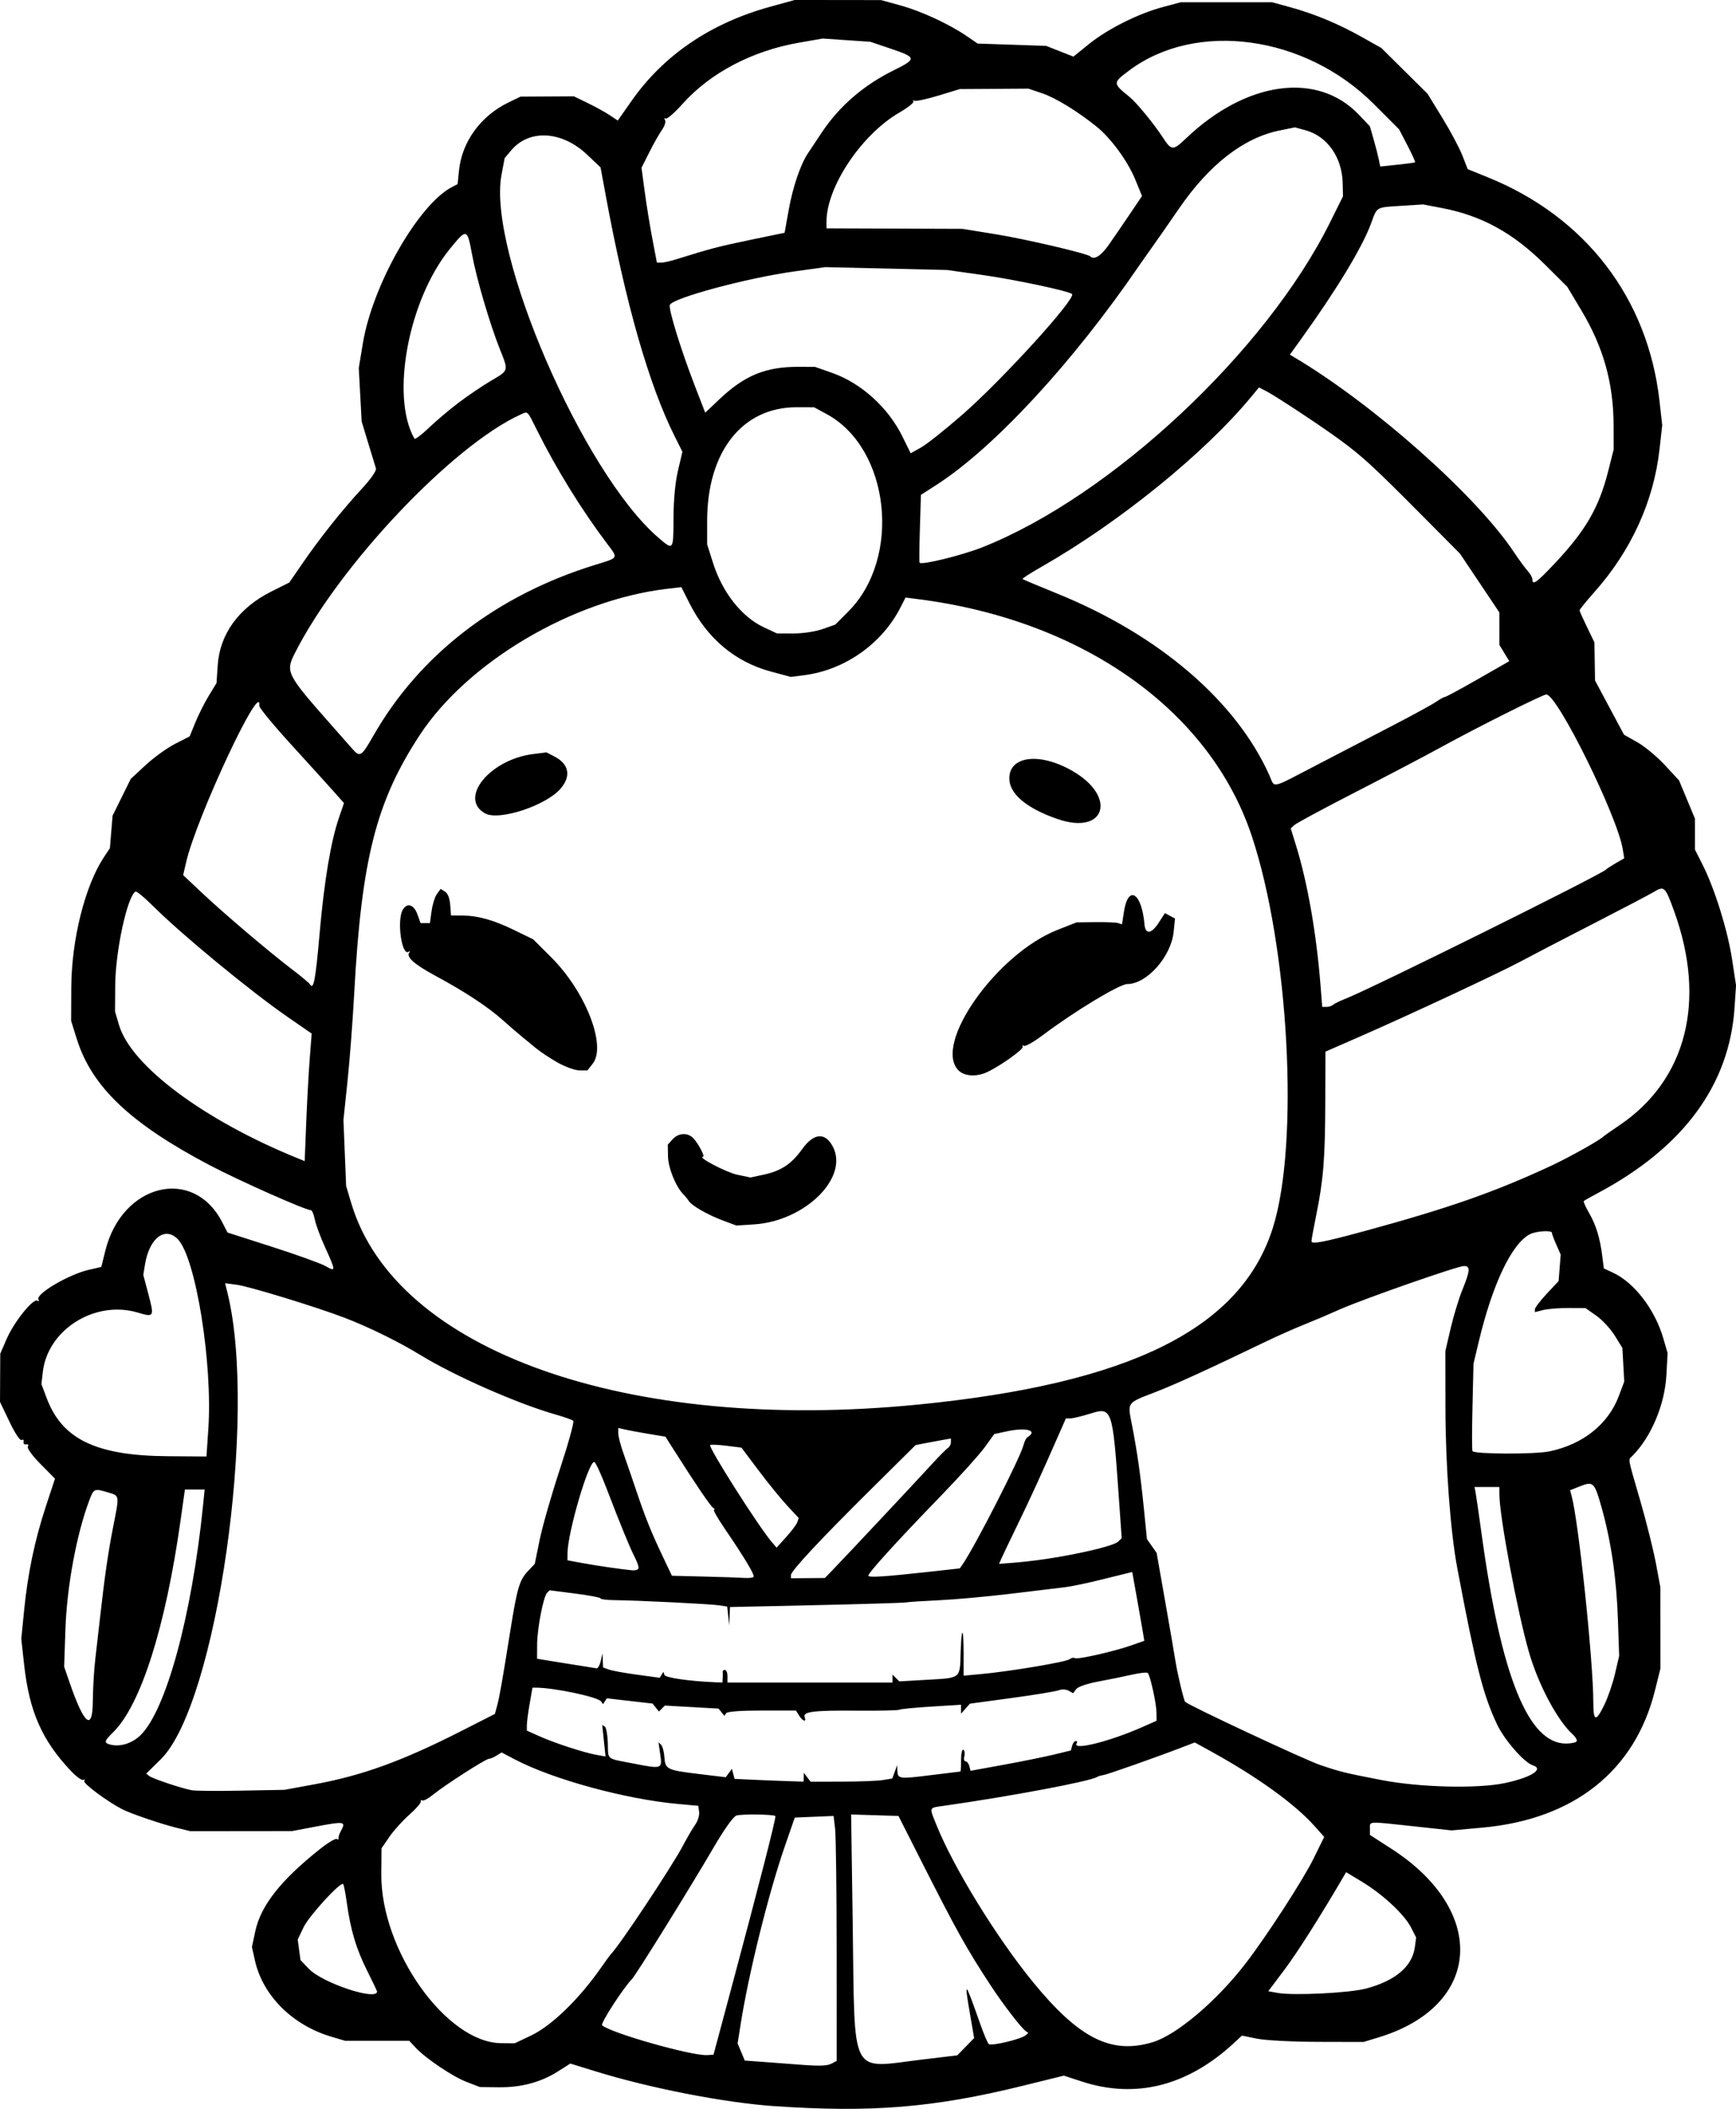 <?xml version="1.0" encoding="UTF-8" standalone="no"?>
<!-- Created with Inkscape (http://www.inkscape.org/) -->

<svg
   width="180.893mm"
   height="219.667mm"
   viewBox="0 0 180.893 219.667"
   version="1.1"
   id="svg1"
   xml:space="preserve"
   xmlns="http://www.w3.org/2000/svg"
   xmlns:svg="http://www.w3.org/2000/svg"><defs
     id="defs1" /><g
     id="layer1"
     transform="translate(-105.797,148.778)"><path
       style="fill:#000000"
       d="m 186.495,70.603 c -5.261,-0.368 -12.938,-1.865 -18.705,-3.646 l -2.565,-0.792 -1.271,0.808 c -1.789,1.137 -3.829,1.686 -6.166,1.661 l -1.984,-0.022 -1.382,-0.531 c -1.472,-0.565 -4.283,-2.459 -5.344,-3.6 l -0.641,-0.69 h -3.345 -3.345 l -1.437,-0.426 c -4.034,-1.196 -7.131,-4.284 -7.945,-7.921 l -0.317,-1.415 0.341,-1.606 c 0.572,-2.696 2.618,-5.309 6.707,-8.568 0.85,-0.678 1.657,-1.163 1.792,-1.08 0.136,0.084 0.218,0.054 0.184,-0.066 -0.035,-0.12 0.091,-0.496 0.279,-0.836 0.507,-0.916 0.299,-0.95 -2.534,-0.413 l -2.591,0.491 -5.292,0.006 -5.292,0.006 -1.455,-0.358 c -1.604,-0.395 -4.744,-1.465 -5.643,-1.923 -1.529,-0.779 -4.122,-2.705 -3.97,-2.949 0.094,-0.152 0.053,-0.203 -0.091,-0.114 -0.144,0.089 -0.735,-0.339 -1.314,-0.951 -2.997,-3.17 -4.322,-6.184 -4.858,-11.051 l -0.295,-2.684 0.292,-2.949 c 0.384,-3.875 1.104,-7.319 2.27,-10.859 l 0.95,-2.883 -1.507,-1.523 c -0.862,-0.871 -1.428,-1.65 -1.323,-1.82 0.105,-0.171 0.034,-0.266 -0.167,-0.225 -0.193,0.04 -0.318,-0.085 -0.278,-0.278 0.04,-0.193 -0.051,-0.274 -0.203,-0.18 -0.159,0.098 -0.693,-0.703 -1.263,-1.899 l -0.988,-2.069 0.013,-2.514 0.013,-2.514 0.677,-1.555 c 0.766,-1.76 2.757,-4.233 3.192,-3.964 0.166,0.102 0.211,0.055 0.108,-0.112 -0.345,-0.558 3.137,-2.616 5.242,-3.098 l 1.309,-0.3 0.424,-1.703 c 1.736,-6.981 9.154,-8.801 12.161,-2.983 l 0.569,1.101 4.682,1.502 c 2.575,0.826 5.069,1.726 5.542,1.999 1.072,0.62 1.069,0.512 -0.05,-1.945 -0.501,-1.099 -0.99,-2.423 -1.088,-2.943 -0.098,-0.52 -0.285,-0.946 -0.416,-0.946 -0.56,0 -7.504,-3.087 -10.547,-4.689 -8.246,-4.341 -12.267,-8.159 -13.825,-13.124 l -0.595,-1.898 0.014,-3.44 c 0.021,-5.022 1.427,-10.641 3.41,-13.626 l 0.615,-0.926 0.14,-1.691 0.14,-1.691 0.948,-1.919 0.948,-1.919 1.551,-1.436 c 0.853,-0.79 2.233,-1.784 3.068,-2.211 l 1.517,-0.775 0.594,-1.455 c 0.327,-0.8 0.956,-2.051 1.399,-2.778 l 0.805,-1.323 0.124,-1.852 c 0.217,-3.256 2.207,-5.992 5.588,-7.683 l 1.874,-0.937 1.4,-2.037 c 1.791,-2.606 4.133,-5.547 6.157,-7.731 0.934,-1.008 1.543,-1.884 1.47,-2.117 -0.068,-0.218 -0.431,-1.408 -0.807,-2.644 l -0.682,-2.247 -0.15,-2.78 -0.15,-2.78 0.423,-2.568 c 1.004,-6.101 5.808,-14.508 9.317,-16.306 l 0.557,-0.286 0.148,-1.436 c 0.309,-2.994 2.267,-5.678 5.163,-7.077 l 1.248,-0.603 2.778,-0.016 2.778,-0.016 1.455,0.707 c 0.8,0.389 1.83,0.957 2.287,1.263 l 0.832,0.556 1.445,-2.059 c 3.347,-4.769 8.251,-8.096 14.439,-9.797 l 2.56,-0.704 4.498,0.006 4.498,0.006 2.05,0.566 c 2.167,0.598 5.083,1.952 6.909,3.208 l 1.096,0.754 3.572,0.121 3.572,0.121 1.421,0.559 1.421,0.559 1.622,-1.313 c 1.933,-1.565 5.151,-3.175 7.708,-3.855 l 1.852,-0.493 h 4.763 4.763 l 1.852,0.506 c 2.532,0.692 5.046,1.736 7.48,3.106 l 2.045,1.151 2.405,2.381 2.405,2.381 1.543,2.514 c 0.849,1.382 1.791,3.15 2.093,3.928 l 0.55,1.414 2.117,0.858 c 10.19,4.132 16.68,12.606 17.877,23.343 l 0.276,2.472 -0.279,2.498 c -0.603,5.41 -2.941,10.545 -6.762,14.851 -0.873,0.984 -1.58,1.859 -1.572,1.943 0.009,0.085 0.361,0.869 0.783,1.742 l 0.767,1.587 0.031,1.984 0.031,1.984 1.51,2.824 1.51,2.824 1.391,0.785 c 0.765,0.432 2.056,1.503 2.868,2.381 l 1.477,1.595 0.827,1.987 0.827,1.987 v 1.613 1.613 l 0.808,1.601 c 1.251,2.477 2.596,6.794 3.058,9.806 l 0.418,2.733 -0.156,2.338 c -0.54,8.075 -5.354,14.584 -14.297,19.336 -0.718,0.382 -1.354,0.742 -1.412,0.8 -0.058,0.058 0.192,0.622 0.556,1.251 0.725,1.255 1.133,2.592 1.375,4.514 l 0.158,1.252 0.977,0.457 c 2.209,1.034 4.349,3.828 5.216,6.811 l 0.452,1.554 -0.124,2.275 c -0.169,3.103 -1.586,6.465 -3.557,8.445 -0.442,0.444 -0.529,-0.044 0.827,4.64 0.647,2.232 1.384,5.178 1.638,6.546 l 0.463,2.487 0.003,4.233 0.003,4.233 -0.577,2.309 c -2.085,8.349 -8.441,13.394 -17.96,14.257 l -3.215,0.291 -3.929,-0.425 c -4.904,-0.531 -4.59,-0.547 -4.59,0.235 v 0.66 l 2.247,1.45 c 10.073,6.498 9.409,16.361 -1.321,19.633 l -1.587,0.484 -4.763,-0.011 c -2.633,-0.006 -5.466,-0.154 -6.337,-0.331 l -1.574,-0.32 -0.807,0.748 c -4.855,4.501 -10.259,5.871 -15.893,4.029 l -1.857,-0.607 -4.361,1.075 c -9.165,2.26 -15.786,2.799 -25.792,2.098 z m 5.971,-4.441 0.512,-0.274 -0.002,-11.434 c -0.001,-6.289 -0.074,-12.029 -0.161,-12.757 l -0.158,-1.323 -2.022,0.085 -2.022,0.085 -1.025,2.957 c -1.715,4.948 -3.788,13.301 -4.627,18.641 l -0.303,1.926 0.373,0.893 0.373,0.893 2.207,0.161 c 1.214,0.089 2.683,0.199 3.265,0.246 2.303,0.185 3.099,0.163 3.589,-0.1 z m 9.481,-0.421 3.598,-0.431 0.879,-0.899 0.879,-0.899 -0.416,-2.421 c -0.637,-3.706 -0.57,-3.645 1.058,0.969 0.357,1.013 0.754,1.946 0.88,2.073 0.243,0.243 3.406,-0.512 3.861,-0.923 l 0.262,-0.236 -0.266,-0.187 c -0.474,-0.334 -2.363,-2.786 -3.608,-4.685 -2.604,-3.969 -3.596,-5.752 -7.513,-13.494 l -2.142,-4.233 -2.467,-0.077 -2.467,-0.077 0.166,11.454 c 0.235,16.223 -0.406,14.987 7.295,14.066 z m -19.993,-7.242 c 2.974,-11.093 4.745,-18.008 4.638,-18.115 -0.183,-0.183 -3.528,-0.225 -4.066,-0.051 -0.314,0.101 -1.283,1.464 -2.381,3.348 -2.372,4.069 -8.08,13.261 -8.505,13.696 -0.923,0.945 -3.303,4.63 -3.103,4.805 0.918,0.806 9.357,3.199 10.947,3.103 l 0.661,-0.04 z m 43.954,5.44 c 2.502,-0.753 6.69,-4.303 9.695,-8.218 2.236,-2.912 5.987,-8.705 7.088,-10.946 l 1.089,-2.215 -0.969,-1.092 c -2.079,-2.342 -5.993,-5.162 -10.936,-7.88 l -1.583,-0.87 -1.261,0.486 c -2.682,1.034 -7.895,2.871 -8.277,2.916 -0.221,0.026 -0.518,0.117 -0.661,0.203 -0.767,0.459 -9.117,2.026 -16.003,3.003 -1.528,0.217 -1.482,0.084 -0.699,2.024 1.789,4.432 6.232,11.658 10.018,16.295 4.826,5.91 8.174,7.597 12.498,6.295 z m -64.738,-0.713 c 2.124,-1.014 5,-3.81 7.273,-7.072 0.47,-0.674 0.915,-1.286 0.988,-1.359 0.899,-0.889 6.367,-9.122 7.556,-11.377 0.422,-0.8 0.988,-1.766 1.258,-2.147 0.27,-0.38 0.451,-0.976 0.402,-1.323 l -0.089,-0.631 -2.093,-0.19 c -5.498,-0.498 -13.039,-2.555 -17.019,-4.641 l -1.385,-0.726 -0.53,0.331 c -0.292,0.182 -0.647,0.331 -0.789,0.331 -0.33,0 -4.616,2.752 -5.813,3.732 -0.498,0.408 -1.007,0.678 -1.131,0.602 -0.124,-0.077 -0.193,-0.026 -0.153,0.113 0.04,0.139 -0.496,0.756 -1.191,1.371 -0.695,0.615 -1.632,1.653 -2.082,2.307 l -0.818,1.189 -0.024,2.685 c -0.071,7.927 6.759,17.568 12.484,17.621 l 1.417,0.013 z m 86.973,-4.872 c 3.066,-0.82 4.812,-2.305 5.083,-4.32 l 0.134,-1 -0.53,-1.04 c -0.69,-1.352 -2.923,-3.439 -5.065,-4.734 l -1.702,-1.029 -0.221,0.379 c -2.406,4.124 -4.854,7.983 -6.199,9.772 l -1.69,2.249 0.995,0.179 c 1.628,0.294 7.479,0.003 9.197,-0.457 z m -103.055,0.308 c 0,-0.056 -0.474,-1.048 -1.052,-2.204 -1.13,-2.257 -1.698,-4.165 -2.102,-7.049 -0.14,-0.998 -0.31,-1.87 -0.379,-1.939 -0.274,-0.274 -3.553,3.304 -4.125,4.499 l -0.61,1.275 0.144,1.072 0.144,1.072 0.881,0.917 c 1.415,1.472 7.098,3.36 7.098,2.357 z m -6.533,-21.582 c 4.999,-0.918 9.154,-2.424 15.258,-5.527 l 3.551,-1.805 0.212,-0.772 c 0.261,-0.949 0.536,-2.502 1.382,-7.801 0.738,-4.624 0.963,-5.376 1.902,-6.36 l 0.658,-0.69 0.515,-2.52 c 0.283,-1.386 1.232,-4.698 2.109,-7.36 0.877,-2.662 1.502,-4.925 1.39,-5.029 -0.113,-0.104 -0.919,-0.392 -1.792,-0.64 -4,-1.137 -10.576,-4.029 -14.159,-6.225 -2.257,-1.384 -5.407,-2.928 -7.934,-3.89 -2.98,-1.134 -9.87,-3.242 -11.158,-3.413 l -1.236,-0.165 0.252,1.024 c 3.156,12.8 -1.137,42.816 -6.943,48.55 l -1.528,1.509 0.318,0.251 c 0.341,0.269 3.323,1.268 4.419,1.479 0.364,0.07 2.686,0.09 5.159,0.043 l 4.498,-0.085 z m 124.051,-0.131 c 2.751,-0.583 4.131,-1.465 2.901,-1.855 -0.893,-0.283 -2.956,-2.647 -3.715,-4.255 -1.455,-3.083 -2.21,-6.048 -4.142,-16.261 -0.716,-3.785 -1.228,-10.678 -1.237,-16.669 l -0.009,-5.953 0.555,-2.381 c 0.305,-1.31 0.857,-3.123 1.228,-4.03 0.807,-1.976 0.838,-2.453 0.162,-2.453 -0.669,0 -10.307,3.366 -12.964,4.528 -0.665,0.291 -1.447,0.633 -1.738,0.76 -0.291,0.127 -1.303,0.546 -2.249,0.931 -0.946,0.385 -2.553,1.101 -3.572,1.591 -6.187,2.978 -9.54,4.511 -11.642,5.323 -3.024,1.168 -2.908,1.003 -2.43,3.446 0.546,2.795 0.885,5.186 1.25,8.821 l 0.305,3.043 0.505,0.719 0.505,0.719 0.898,5.102 c 0.494,2.806 0.982,5.637 1.084,6.292 0.188,1.2 0.857,3.99 0.987,4.117 0.407,0.398 12.495,6.051 14.082,6.586 2.126,0.717 2.528,0.815 6.361,1.56 3.987,0.775 10.015,0.924 12.876,0.318 z m -73.06,-0.609 0.008,-0.463 0.351,0.463 0.351,0.463 3.278,-0.003 c 1.803,-0.002 3.72,-0.076 4.259,-0.165 l 0.981,-0.162 0.255,-0.695 0.255,-0.695 0.021,0.58 c 0.031,0.855 0.17,0.874 3.473,0.463 1.667,-0.207 3.06,-0.378 3.097,-0.379 0.036,-0.001 0.066,-0.545 0.066,-1.209 0,-0.663 0.108,-1.14 0.24,-1.058 0.132,0.081 0.177,0.386 0.101,0.677 -0.076,0.291 -0.019,0.529 0.126,0.529 0.146,0 0.322,0.221 0.393,0.492 l 0.129,0.492 3.408,-0.62 c 1.874,-0.341 4.227,-0.817 5.228,-1.058 l 1.82,-0.438 0.129,-0.492 c 0.071,-0.271 0.241,-0.492 0.378,-0.492 0.137,0 0.181,0.111 0.097,0.246 -0.483,0.781 3.418,-0.187 6.827,-1.695 l 1.496,-0.661 -0.009,-0.863 c -0.01,-0.945 -0.654,-3.863 -0.908,-4.117 -0.087,-0.087 -0.839,-0.005 -1.671,0.184 -0.832,0.188 -2.406,0.508 -3.497,0.711 -1.157,0.215 -2.114,0.546 -2.296,0.793 l -0.311,0.424 -0.469,-0.262 c -0.267,-0.15 -0.713,-0.169 -1.038,-0.046 -0.313,0.119 -2.522,0.481 -4.909,0.805 l -4.34,0.589 -0.463,0.521 -0.463,0.521 V 29.255 28.793 l -3.105,0.191 c -1.708,0.105 -3.203,0.251 -3.322,0.325 -0.119,0.074 -2.104,0.118 -4.411,0.098 -4.548,-0.039 -5.68,0.103 -5.458,0.681 0.212,0.553 -0.201,0.435 -0.576,-0.165 l -0.33,-0.529 h -3.554 c -2.218,0 -3.619,0.105 -3.727,0.28 l -0.173,0.28 -0.305,-0.381 -0.305,-0.381 -2.797,-0.158 -2.797,-0.158 -0.311,0.311 -0.311,0.311 -0.332,-0.414 -0.332,-0.414 -2.381,-0.275 -2.381,-0.275 -0.199,0.306 -0.199,0.306 -0.198,-0.284 c -0.327,-0.468 -4.902,-1.436 -6.784,-1.436 h -0.371 l -0.292,1.675 c -0.16,0.921 -0.292,1.928 -0.292,2.237 v 0.561 l 1.257,0.565 c 1.583,0.712 4.654,1.719 5.95,1.951 l 0.989,0.177 -0.171,-1.641 -0.171,-1.641 0.265,0.164 c 0.146,0.09 0.288,0.847 0.315,1.682 0.06,1.851 -0.243,1.606 2.711,2.18 2.954,0.574 2.978,0.565 2.749,-0.997 l -0.179,-1.225 0.274,0.265 c 0.15,0.146 0.304,0.721 0.342,1.277 0.086,1.275 0.262,1.36 3.639,1.768 l 2.756,0.332 0.32,-0.438 0.32,-0.438 0.137,0.523 0.137,0.523 1.946,0.092 c 1.07,0.051 2.69,0.116 3.6,0.144 l 1.654,0.053 z m -69.129,-4.356 c 2.671,-2.563 5.371,-12.453 6.538,-23.954 l 0.168,-1.654 h -1.029 -1.029 l -0.457,3.241 c -1.572,11.137 -4.147,19.22 -7.022,22.043 -0.923,0.906 -0.973,1.088 -0.344,1.268 1.012,0.29 2.284,-0.088 3.177,-0.944 z m 149.665,0.621 c 0.078,-0.126 -0.099,-0.447 -0.394,-0.714 -1.616,-1.463 -3.608,-5.21 -4.588,-8.633 -1.21,-4.224 -3.066,-14.148 -3.066,-16.392 V 6.111 h -1.298 -1.298 l 0.099,0.463 c 0.054,0.255 0.352,2.308 0.663,4.564 2.021,14.695 4.848,21.691 8.765,21.695 0.537,5.44e-4 1.04,-0.102 1.118,-0.228 z M 115.469,28.402 c 0.008,-1.273 0.126,-3.268 0.264,-4.432 0.137,-1.164 0.363,-3.129 0.501,-4.366 0.464,-4.144 0.837,-6.719 1.354,-9.341 0.662,-3.36 0.682,-3.224 -0.51,-3.581 -1.466,-0.439 -1.507,-0.422 -1.975,0.818 -1.332,3.532 -2.337,8.963 -2.49,13.461 l -0.132,3.87 0.582,1.686 c 1.518,4.396 2.387,5.076 2.406,1.885 z m 157.504,0.392 c 0.375,-0.767 0.875,-2.225 1.112,-3.241 l 0.429,-1.847 -0.124,-3.704 c -0.144,-4.292 -0.69,-8.094 -1.669,-11.625 -0.773,-2.785 -0.885,-2.899 -2.313,-2.329 l -1.008,0.402 0.153,0.559 c 0.732,2.667 2.264,17.205 2.269,21.527 0.002,2.018 0.262,2.077 1.151,0.259 z M 181.102,26.02 c 0.017,-0.255 0.017,-0.552 0,-0.661 -0.017,-0.109 0.088,-0.198 0.233,-0.198 0.146,0 0.265,0.298 0.265,0.661 v 0.661 h 8.599 8.599 v -0.416 -0.416 l 0.353,0.353 0.353,0.353 2.986,-0.171 c 3.446,-0.197 3.331,-0.103 3.406,-2.793 0.079,-2.827 0.311,-2.797 0.311,0.041 v 2.331 l 1.871,-0.174 c 3.001,-0.279 8.816,-1.256 9.164,-1.539 0.176,-0.143 0.425,-0.195 0.554,-0.115 0.276,0.17 4.117,-0.703 5.961,-1.355 l 1.278,-0.452 -0.176,-1.065 c -0.097,-0.586 -0.38,-2.196 -0.629,-3.578 l -0.452,-2.514 -0.352,0.077 c -0.193,0.042 -1.498,0.364 -2.898,0.715 -1.401,0.351 -3.082,0.702 -3.737,0.781 -0.655,0.079 -3.203,0.386 -5.662,0.683 -2.459,0.297 -5.82,0.601 -7.469,0.677 -1.649,0.076 -3.208,0.178 -3.466,0.227 -0.258,0.049 -4.487,0.177 -9.398,0.285 l -8.93,0.196 -0.044,0.958 -0.044,0.958 -0.103,-0.983 -0.103,-0.983 -0.844,-0.127 c -0.94,-0.142 -8.462,-0.515 -10.832,-0.538 -0.837,-0.008 -1.521,-0.09 -1.521,-0.183 0,-0.093 -1.195,-0.321 -2.655,-0.507 l -2.655,-0.338 -0.259,0.259 c -0.391,0.391 -1.036,3.736 -1.041,5.401 l -0.005,1.471 2.977,0.483 c 1.637,0.266 3.089,0.497 3.226,0.513 0.137,0.016 0.332,-0.327 0.432,-0.764 l 0.182,-0.794 0.031,0.734 0.031,0.734 0.595,0.217 c 0.327,0.119 1.655,0.362 2.951,0.538 l 2.356,0.321 0.192,-0.31 0.192,-0.31 0.107,0.322 c 0.096,0.288 2.533,0.645 5.182,0.759 l 0.86,0.037 z m 3.213,-10.542 c 0.166,-0.166 -0.871,-1.904 -3.027,-5.068 -0.719,-1.055 -1.21,-1.92 -1.092,-1.922 0.118,-0.002 0.082,-0.092 -0.08,-0.198 -0.284,-0.188 -1.786,-2.393 -3.945,-5.793 L 175.135,0.866 173.407,0.582 C 172.456,0.425 171.351,0.222 170.951,0.13 l -0.728,-0.167 V 0.53 c 0,0.312 0.243,1.248 0.54,2.081 0.297,0.833 0.88,2.527 1.295,3.764 0.963,2.872 1.576,4.399 2.783,6.938 l 0.971,2.043 3.356,0.083 c 1.846,0.045 3.724,0.108 4.172,0.14 0.449,0.032 0.887,-0.013 0.973,-0.1 z m 8.249,-0.729 c 1.56,-1.617 8.78,-9.315 10.212,-10.887 0.795,-0.873 1.594,-1.683 1.776,-1.799 0.182,-0.116 0.331,-0.39 0.331,-0.607 V 1.059 l -0.992,0.174 c -0.546,0.096 -1.374,0.25 -1.841,0.343 l -0.849,0.169 -4.41,4.366 c -5.465,5.41 -8.577,8.738 -8.577,9.173 v 0.332 l 1.77,-0.014 1.77,-0.014 z m 9.805,0.219 3.439,-0.379 0.266,-0.379 c 1.276,-1.822 6.044,-11.147 6.376,-12.472 0.091,-0.363 0.271,-0.725 0.401,-0.805 1.138,-0.703 -0.083,-1.061 -2.125,-0.623 l -1.328,0.285 -0.986,1.369 c -0.542,0.753 -2.602,3.036 -4.577,5.073 -4.603,4.748 -7.675,8.132 -7.556,8.324 0.118,0.191 1.757,0.086 6.091,-0.392 z m -30.031,-0.453 c -8.9e-4,-0.184 -0.188,-0.692 -0.416,-1.129 -0.473,-0.905 -1.457,-3.306 -2.931,-7.15 -0.559,-1.459 -1.127,-2.687 -1.261,-2.729 -0.576,-0.181 -2.799,7.389 -2.799,9.53 v 0.709 l 1.389,0.259 c 1.517,0.283 4.141,0.668 5.292,0.777 0.447,0.042 0.727,-0.06 0.726,-0.266 z m 43.658,-1.098 c 3.412,-0.595 5.912,-1.237 6.318,-1.623 l 0.365,-0.347 -0.312,-4.454 c -0.631,-9.009 -0.705,-9.228 -2.9,-8.545 -0.916,0.285 -1.877,0.518 -2.135,0.518 h -0.469 l -0.726,1.654 c -1.842,4.199 -2.961,6.644 -4.328,9.459 -0.813,1.673 -1.574,3.267 -1.692,3.541 l -0.215,0.498 1.923,-0.155 c 1.057,-0.085 2.935,-0.331 4.172,-0.547 z M 188.875,9.778 189.025,9.344 187.824,8.052 C 187.163,7.34 185.82,5.69 184.839,4.384 l -1.783,-2.375 -1.569,-0.195 c -0.863,-0.107 -1.623,-0.141 -1.689,-0.075 -0.22,0.22 5.037,8.489 6.434,10.121 l 0.486,0.567 1.004,-1.108 c 0.552,-0.609 1.072,-1.303 1.154,-1.542 z M 127.503,0.093 c 0.468,-6.868 -1.317,-17.934 -3.196,-19.813 -1.345,-1.345 -2.961,-0.074 -3.407,2.68 l -0.171,1.058 0.521,1.97 c 0.639,2.415 0.612,2.462 -1.105,1.952 -4.445,-1.321 -9.376,1.765 -9.887,6.188 l -0.146,1.266 0.557,1.476 c 1.614,4.281 5.172,5.982 12.632,6.035 l 4.009,0.029 z M 267.239,2.401 c 3.481,-0.714 6.136,-2.827 7.239,-5.762 l 0.567,-1.509 -0.097,-1.751 -0.097,-1.751 -0.793,-1.283 c -0.436,-0.706 -1.302,-1.64 -1.923,-2.077 l -1.13,-0.794 -1.775,-0.008 c -0.976,-0.004 -2.162,0.091 -2.635,0.211 l -0.86,0.219 v -0.297 c 0,-0.163 0.556,-0.891 1.236,-1.618 l 1.236,-1.321 0.108,-1.379 0.108,-1.379 -0.467,-1.058 c -0.257,-0.582 -0.455,-1.118 -0.441,-1.191 0.062,-0.309 -1.634,-0.217 -2.296,0.125 -1.904,0.985 -3.911,5.206 -5.348,11.252 l -0.535,2.249 -0.105,4.462 c -0.058,2.454 -0.058,4.538 -10e-4,4.63 0.2,0.323 6.462,0.347 8.006,0.03 z m -65.795,-4.874 c 22.144,-2.187 33.667,-7.921 36.983,-18.404 2.783,-8.796 1.676,-29.247 -2.212,-40.878 -4.356,-13.031 -17.578,-22.411 -34.688,-24.607 l -1.372,-0.176 -0.527,1.033 c -1.935,3.792 -5.812,6.519 -10.034,7.057 l -1.399,0.178 -2.093,-0.565 c -3.702,-0.999 -6.61,-3.44 -8.455,-7.097 l -0.851,-1.688 -1.492,0.175 c -9.848,1.157 -20.778,7.62 -25.772,15.238 -4.545,6.933 -6.064,12.909 -6.823,26.855 -0.158,2.91 -0.476,7.077 -0.707,9.26 l -0.418,3.968 0.14,3.44 0.14,3.44 0.545,1.82 c 4.603,15.367 28.762,23.939 59.036,20.949 z M 181.13,-21.646 c -1.585,-0.59 -3.268,-1.555 -3.571,-2.048 -0.112,-0.183 -0.366,-0.494 -0.565,-0.693 -0.773,-0.773 -1.569,-2.744 -1.59,-3.937 l -0.022,-1.229 0.504,-0.557 c 0.599,-0.662 1.542,-0.722 2.129,-0.135 0.52,0.52 1.283,1.959 1.038,1.959 -0.674,0 2.425,1.63 3.546,1.865 l 1.397,0.293 1.362,-0.292 c 1.833,-0.393 2.904,-1.103 4.03,-2.67 1.214,-1.689 2.405,-1.776 3.202,-0.234 1.668,3.225 -2.92,7.74 -8.212,8.08 l -1.852,0.119 z m 24.547,-15.636 c -2.694,-2.694 3.937,-12.121 10.287,-14.627 l 2.016,-0.795 1.984,-0.024 c 1.091,-0.013 2.156,0.034 2.366,0.104 l 0.382,0.128 0.198,-1.297 c 0.439,-2.88 1.852,-2.025 2.144,1.297 0.096,1.093 0.715,1.015 1.494,-0.188 l 0.635,-0.981 0.526,0.281 0.526,0.281 -0.144,1.398 c -0.266,2.577 -2.8,5.426 -4.826,5.426 -0.813,0 -5.506,2.838 -8.823,5.335 -0.928,0.698 -1.809,1.194 -1.959,1.102 -0.15,-0.093 -0.202,-0.054 -0.115,0.086 0.162,0.262 -2.764,2.302 -3.944,2.751 -1.065,0.405 -2.176,0.293 -2.746,-0.277 z m -41.804,-0.834 c -0.8,-0.456 -1.825,-1.139 -2.277,-1.519 -0.452,-0.379 -1.107,-0.918 -1.455,-1.198 -0.348,-0.279 -1.228,-1.039 -1.956,-1.688 -1.575,-1.405 -3.917,-2.944 -7.075,-4.65 -2.208,-1.193 -3.051,-1.967 -2.639,-2.423 0.104,-0.115 0.052,-0.131 -0.116,-0.035 -0.701,0.401 -1.211,-3.22 -0.612,-4.34 0.439,-0.82 1.166,-0.625 1.542,0.414 l 0.335,0.926 h 0.487 0.487 l 0.175,-1.257 c 0.096,-0.691 0.349,-1.492 0.561,-1.78 l 0.386,-0.523 0.456,0.286 c 0.284,0.178 0.487,0.699 0.537,1.383 l 0.081,1.098 1.109,0.006 c 1.692,0.01 3.293,0.453 5.475,1.515 l 1.984,0.966 1.869,1.865 c 3.594,3.586 5.796,9.225 4.329,11.089 l -0.548,0.697 -0.841,-0.003 c -0.462,-0.001 -1.496,-0.376 -2.296,-0.832 z m 52.123,-25.35 c -3.232,-1.114 -5.027,-2.625 -5.027,-4.233 0,-2.348 3.163,-2.73 6.552,-0.792 4.711,2.694 3.48,6.75 -1.525,5.025 z m -59.664,-0.591 c -2.777,-1.575 0.509,-5.613 5.027,-6.178 l 1.382,-0.173 0.823,0.425 c 1.515,0.783 1.766,2.023 0.673,3.322 -1.505,1.789 -6.462,3.421 -7.904,2.603 z m 91.546,43.54 c 8.879,-2.418 13.649,-4.086 19.579,-6.847 1.851,-0.862 5.042,-2.649 5.424,-3.038 0.073,-0.074 0.815,-0.594 1.649,-1.156 6.99,-4.706 9.103,-12.938 5.721,-22.286 -0.944,-2.608 -1.027,-2.687 -2.149,-2.015 -0.47,0.282 -3.355,1.794 -6.411,3.361 -3.056,1.567 -6.408,3.309 -7.45,3.871 -2.144,1.157 -11.72,5.628 -16.892,7.887 l -3.44,1.502 -0.016,5.276 c -0.017,5.85 -0.194,8.06 -0.937,11.722 -0.276,1.362 -0.503,2.596 -0.503,2.741 0,0.353 1.232,0.122 5.424,-1.02 z m -109.809,-17.957 0.205,-2.646 -2.48,-1.713 c -3.925,-2.711 -11.082,-8.609 -14.11,-11.628 -0.867,-0.864 -1.663,-1.518 -1.769,-1.452 -0.863,0.533 -2.084,6.177 -2.112,9.756 l -0.021,2.734 0.418,1.417 c 1.256,4.255 8.9,9.943 18.685,13.904 l 0.661,0.268 0.159,-3.996 c 0.087,-2.198 0.251,-5.187 0.364,-6.642 z m 106.647,-5.649 c 0.138,-0.124 0.728,-0.41 1.31,-0.637 2.644,-1.03 26.691,-12.952 27.12,-13.446 0.073,-0.084 0.529,-0.381 1.014,-0.661 l 0.882,-0.509 -0.148,-0.924 c -0.554,-3.456 -6.818,-16.141 -7.971,-16.141 -0.359,0 -7.152,3.398 -10.843,5.424 -1.947,1.069 -4.966,2.652 -10.319,5.412 -2.619,1.35 -4.921,2.604 -5.115,2.786 l -0.352,0.331 0.564,1.821 c 1.182,3.819 2.11,9.114 2.533,14.455 l 0.184,2.315 h 0.445 c 0.245,0 0.558,-0.101 0.696,-0.225 z m -105.615,-7.432 c 0.486,-5.495 1.173,-9.598 2.018,-12.055 l 0.522,-1.518 -1.121,-1.263 c -0.617,-0.694 -2.609,-2.892 -4.428,-4.884 -1.819,-1.992 -3.292,-3.781 -3.274,-3.977 0.278,-2.964 -6.55,11.619 -7.629,16.295 l -0.307,1.332 1.967,1.854 c 2.286,2.154 7.063,6.207 9.434,8.005 0.905,0.686 1.723,1.372 1.816,1.522 0.378,0.611 0.568,-0.399 1.003,-5.312 z m 103.979,-17.579 c 2.348,-1.219 5.936,-3.083 7.973,-4.141 2.037,-1.058 4.02,-2.144 4.406,-2.413 0.386,-0.269 0.789,-0.49 0.895,-0.49 0.106,0 1.66,-0.839 3.453,-1.865 l 3.261,-1.865 -0.516,-0.847 -0.516,-0.847 -9.9e-4,-1.691 -9.9e-4,-1.691 -2.051,-3.062 -2.051,-3.062 -4.233,-4.26 c -4.753,-4.783 -5.925,-5.86 -8.202,-7.538 -1.968,-1.451 -6.713,-4.589 -7.745,-5.122 l -0.767,-0.396 -0.814,0.985 c -4.868,5.886 -13.757,13.088 -21.847,17.7 -1.138,0.649 -2.028,1.22 -1.978,1.27 0.05,0.05 1.695,0.742 3.656,1.538 10.561,4.289 18.585,11.161 22.061,18.895 0.618,1.375 -0.007,1.512 5.017,-1.097 z m -98.389,-2.989 c 4.839,-8.482 12.916,-14.69 23.215,-17.847 2.365,-0.725 2.315,-0.636 1.188,-2.129 -2.691,-3.563 -5.291,-7.768 -7.335,-11.86 -1.06,-2.123 -0.927,-1.998 -1.739,-1.628 -7.073,3.223 -18.872,15.695 -23.495,24.837 -0.998,1.973 -0.892,2.181 3.846,7.546 0.866,0.98 1.835,2.079 2.153,2.442 0.779,0.889 0.941,0.788 2.166,-1.36 z m 46.826,-11.131 1.317,-0.464 1.373,-1.379 c 5.559,-5.584 4.316,-16.962 -2.244,-20.532 l -1.331,-0.724 -1.804,-0.006 c -5.678,-0.019 -9.345,4.627 -9.345,11.838 v 2.448 l 0.617,1.943 c 0.979,3.082 2.993,5.625 5.308,6.703 l 1.351,0.629 1.72,0.004 c 0.973,0.002 2.292,-0.198 3.037,-0.46 z m 76.227,-6.771 c 3.283,-3.482 4.665,-5.862 5.639,-9.715 l 0.557,-2.203 -0.005,-2.529 c -0.008,-4.384 -1.056,-8.126 -3.352,-11.966 l -1.477,-2.47 -2.28,-2.269 c -3.357,-3.341 -6.619,-5.135 -10.782,-5.932 l -1.962,-0.375 -2.308,0.148 c -2.635,0.169 -2.463,0.069 -3.103,1.813 -0.919,2.508 -3.57,6.885 -7.349,12.136 l -1.117,1.553 0.503,0.299 c 8.266,4.916 18.907,14.359 22.847,20.275 0.533,0.8 1.182,1.686 1.443,1.968 0.261,0.282 0.474,0.669 0.474,0.86 0,0.655 0.443,0.344 2.27,-1.594 z m -59.553,-1.76 c 13.4,-5.318 29.505,-20.364 36.186,-33.803 l 1.361,-2.738 -0.033,-1.4 c -0.062,-2.665 -1.609,-4.863 -3.858,-5.48 l -1.112,-0.305 -1.587,0.321 c -3.753,0.758 -7.325,3.526 -10.491,8.129 -1.069,1.554 -2.334,3.37 -2.811,4.035 -0.477,0.665 -1.071,1.507 -1.319,1.871 -6.918,10.122 -15.116,18.994 -21.14,22.877 l -1.627,1.049 -0.107,3.449 c -0.059,1.897 -0.074,3.521 -0.033,3.609 0.135,0.292 4.424,-0.76 6.572,-1.613 z m -32.213,-3.021 c 0.006,-1.908 0.179,-3.735 0.469,-4.967 l 0.459,-1.948 -0.793,-1.582 c -2.693,-5.369 -5.108,-13.798 -7.199,-25.129 l -0.537,-2.91 -1.41,-1.333 c -2.626,-2.482 -6.025,-2.673 -7.901,-0.443 l -0.682,0.81 -0.326,1.726 c -1.504,7.969 8.465,31.034 16.338,37.802 1.581,1.359 1.57,1.373 1.581,-2.026 z m 30.072,-10.755 c 4.205,-3.671 11.907,-12.136 11.454,-12.589 -0.309,-0.309 -5.905,-1.5 -9.312,-1.982 l -3.704,-0.524 -6.35,-0.148 -6.35,-0.148 -3.175,0.439 c -4.977,0.689 -12.74,2.777 -13.019,3.502 -0.159,0.415 1.178,4.74 2.601,8.412 l 1.088,2.808 1.49,-1.411 c 2.614,-2.475 4.82,-3.378 8.226,-3.367 l 1.73,0.006 1.8,0.635 c 3.017,1.065 5.819,3.604 7.302,6.618 l 0.858,1.744 1.08,-0.601 c 0.594,-0.331 2.52,-1.858 4.28,-3.395 z m -52.432,-1.297 c 0.98,-0.74 2.498,-1.766 3.373,-2.278 1.83,-1.073 1.806,-0.988 0.912,-3.224 -1.063,-2.656 -2.452,-7.38 -2.921,-9.933 -0.497,-2.702 -0.554,-2.716 -2.306,-0.563 -4.324,5.314 -6.206,15.379 -3.696,19.766 0.065,0.113 0.734,-0.385 1.487,-1.108 0.753,-0.723 2.171,-1.92 3.151,-2.66 z m 22.71,-14.93 c 3.458,-1.083 4.377,-1.324 7.654,-2.003 l 3.572,-0.74 0.421,-2.347 c 0.437,-2.438 1.225,-4.756 2.025,-5.954 0.256,-0.383 0.903,-1.354 1.438,-2.159 1.812,-2.723 4.332,-4.902 7.459,-6.449 2.449,-1.212 2.432,-1.35 -0.274,-2.264 l -2.13,-0.72 -2.485,-0.17 -2.485,-0.17 -2.463,0.43 c -4.888,0.853 -9.246,3.143 -12.143,6.381 -0.828,0.926 -1.62,1.613 -1.759,1.526 -0.139,-0.086 -0.168,-0.018 -0.064,0.151 0.104,0.169 -0.041,0.634 -0.322,1.033 -0.282,0.399 -0.876,1.45 -1.321,2.334 l -0.808,1.608 0.245,1.831 c 0.297,2.227 0.619,4.201 1.042,6.395 l 0.319,1.654 h 0.454 c 0.25,0 0.981,-0.165 1.625,-0.367 z m 44.954,-1.419 c 0.489,-0.691 1.48,-2.134 2.202,-3.206 l 1.313,-1.949 -0.71,-1.73 c -0.789,-1.921 -2.566,-4.34 -4.066,-5.533 -2.034,-1.619 -4.25,-2.971 -5.634,-3.437 l -1.432,-0.483 -3.572,0.023 -3.572,0.023 -2.244,0.683 c -1.234,0.376 -2.365,0.614 -2.514,0.53 -0.148,-0.084 -0.183,-0.057 -0.077,0.061 0.106,0.117 -0.549,0.643 -1.455,1.167 -3.95,2.285 -7.601,7.745 -7.601,11.366 v 0.7 l 7.078,0.026 7.078,0.026 3.44,0.555 c 3.139,0.507 9.59,2.015 9.887,2.311 0.395,0.395 1.1,-0.031 1.881,-1.134 z m 31.969,-8.667 c 0.044,-0.038 -0.313,-0.827 -0.794,-1.753 l -0.874,-1.684 -2.646,-2.646 c -7.149,-7.149 -18.486,-8.701 -25.466,-3.488 -1.739,1.299 -1.739,1.332 -0.001,2.74 0.748,0.606 2.534,2.774 3.502,4.254 0.899,1.373 1.054,1.38 2.386,0.109 6.3,-6.013 13.733,-7.029 18.057,-2.468 l 1.124,1.186 0.388,1.347 c 0.213,0.741 0.456,1.684 0.54,2.095 l 0.152,0.748 1.776,-0.185 c 0.977,-0.102 1.812,-0.216 1.856,-0.254 z"
       id="path66" /></g></svg>
